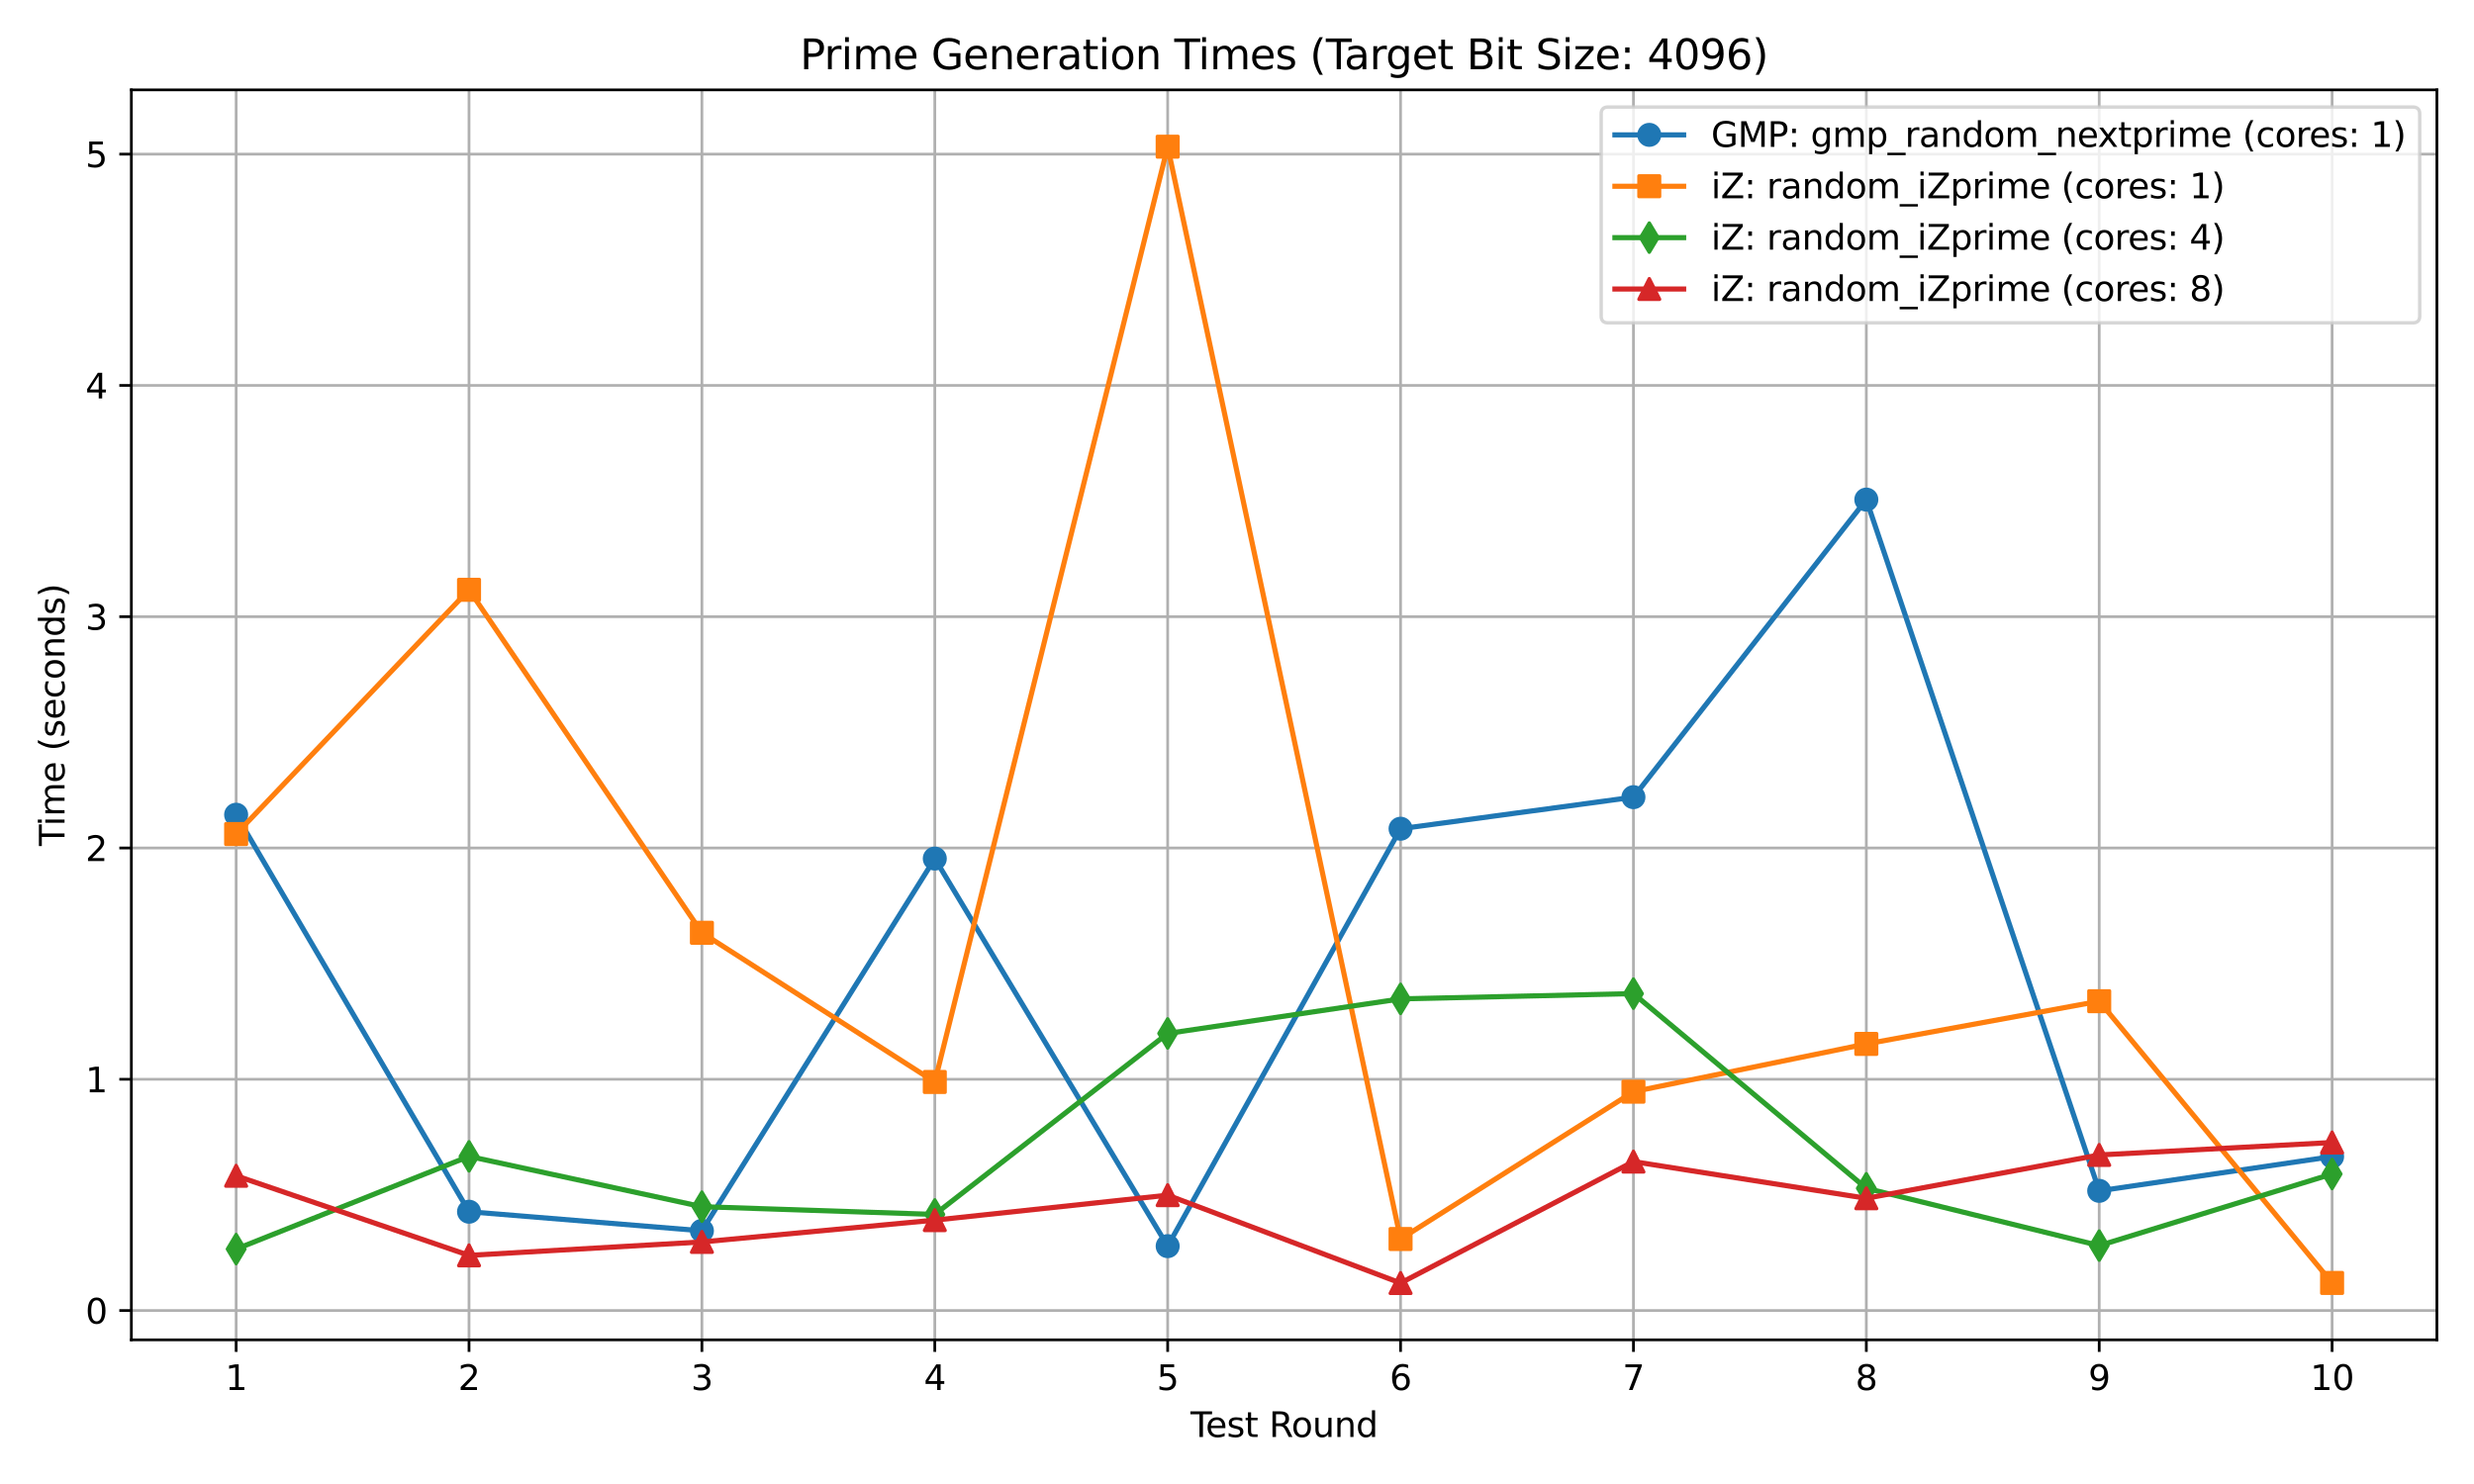 <?xml version="1.0" encoding="utf-8" standalone="no"?>
<!DOCTYPE svg PUBLIC "-//W3C//DTD SVG 1.1//EN"
  "http://www.w3.org/Graphics/SVG/1.1/DTD/svg11.dtd">
<svg xmlns:xlink="http://www.w3.org/1999/xlink" width="720pt" height="432pt" viewBox="0 0 720 432" xmlns="http://www.w3.org/2000/svg" version="1.1">
 <defs>
  <style type="text/css">*{stroke-linejoin: round; stroke-linecap: butt}</style>
 </defs>
 <g id="figure_1">
  <g id="patch_1">
   <path d="M 0 432 
L 720 432 
L 720 0 
L 0 0 
z
" style="fill: #ffffff"/>
  </g>
  <g id="axes_1">
   <g id="patch_2">
    <path d="M 38.225 390.04 
L 709.2 390.04 
L 709.2 26.16 
L 38.225 26.16 
z
" style="fill: #ffffff"/>
   </g>
   <g id="matplotlib.axis_1">
    <g id="xtick_1">
     <g id="line2d_1">
      <path d="M 68.724 390.04 
L 68.724 26.16 
" clip-path="url(#pf9c1d90738)" style="fill: none; stroke: #b0b0b0; stroke-width: 0.8; stroke-linecap: square"/>
     </g>
     <g id="line2d_2">
      <defs>
       <path id="md5c0d50fc8" d="M 0 0 
L 0 3.5 
" style="stroke: #000000; stroke-width: 0.8"/>
      </defs>
      <g>
       <use xlink:href="#md5c0d50fc8" x="68.724" y="390.04" style="stroke: #000000; stroke-width: 0.8"/>
      </g>
     </g>
     <g id="text_1">
      <!-- 1 -->
      <g transform="translate(65.543 404.638) scale(0.1 -0.1)">
       <defs>
        <path id="DejaVuSans-31" d="M 794 531 
L 1825 531 
L 1825 4091 
L 703 3866 
L 703 4441 
L 1819 4666 
L 2450 4666 
L 2450 531 
L 3481 531 
L 3481 0 
L 794 0 
L 794 531 
z
" transform="scale(0.016)"/>
       </defs>
       <use xlink:href="#DejaVuSans-31"/>
      </g>
     </g>
    </g>
    <g id="xtick_2">
     <g id="line2d_3">
      <path d="M 136.499 390.04 
L 136.499 26.16 
" clip-path="url(#pf9c1d90738)" style="fill: none; stroke: #b0b0b0; stroke-width: 0.8; stroke-linecap: square"/>
     </g>
     <g id="line2d_4">
      <g>
       <use xlink:href="#md5c0d50fc8" x="136.499" y="390.04" style="stroke: #000000; stroke-width: 0.8"/>
      </g>
     </g>
     <g id="text_2">
      <!-- 2 -->
      <g transform="translate(133.318 404.638) scale(0.1 -0.1)">
       <defs>
        <path id="DejaVuSans-32" d="M 1228 531 
L 3431 531 
L 3431 0 
L 469 0 
L 469 531 
Q 828 903 1448 1529 
Q 2069 2156 2228 2338 
Q 2531 2678 2651 2914 
Q 2772 3150 2772 3378 
Q 2772 3750 2511 3984 
Q 2250 4219 1831 4219 
Q 1534 4219 1204 4116 
Q 875 4013 500 3803 
L 500 4441 
Q 881 4594 1212 4672 
Q 1544 4750 1819 4750 
Q 2544 4750 2975 4387 
Q 3406 4025 3406 3419 
Q 3406 3131 3298 2873 
Q 3191 2616 2906 2266 
Q 2828 2175 2409 1742 
Q 1991 1309 1228 531 
z
" transform="scale(0.016)"/>
       </defs>
       <use xlink:href="#DejaVuSans-32"/>
      </g>
     </g>
    </g>
    <g id="xtick_3">
     <g id="line2d_5">
      <path d="M 204.274 390.04 
L 204.274 26.16 
" clip-path="url(#pf9c1d90738)" style="fill: none; stroke: #b0b0b0; stroke-width: 0.8; stroke-linecap: square"/>
     </g>
     <g id="line2d_6">
      <g>
       <use xlink:href="#md5c0d50fc8" x="204.274" y="390.04" style="stroke: #000000; stroke-width: 0.8"/>
      </g>
     </g>
     <g id="text_3">
      <!-- 3 -->
      <g transform="translate(201.093 404.638) scale(0.1 -0.1)">
       <defs>
        <path id="DejaVuSans-33" d="M 2597 2516 
Q 3050 2419 3304 2112 
Q 3559 1806 3559 1356 
Q 3559 666 3084 287 
Q 2609 -91 1734 -91 
Q 1441 -91 1130 -33 
Q 819 25 488 141 
L 488 750 
Q 750 597 1062 519 
Q 1375 441 1716 441 
Q 2309 441 2620 675 
Q 2931 909 2931 1356 
Q 2931 1769 2642 2001 
Q 2353 2234 1838 2234 
L 1294 2234 
L 1294 2753 
L 1863 2753 
Q 2328 2753 2575 2939 
Q 2822 3125 2822 3475 
Q 2822 3834 2567 4026 
Q 2313 4219 1838 4219 
Q 1578 4219 1281 4162 
Q 984 4106 628 3988 
L 628 4550 
Q 988 4650 1302 4700 
Q 1616 4750 1894 4750 
Q 2613 4750 3031 4423 
Q 3450 4097 3450 3541 
Q 3450 3153 3228 2886 
Q 3006 2619 2597 2516 
z
" transform="scale(0.016)"/>
       </defs>
       <use xlink:href="#DejaVuSans-33"/>
      </g>
     </g>
    </g>
    <g id="xtick_4">
     <g id="line2d_7">
      <path d="M 272.05 390.04 
L 272.05 26.16 
" clip-path="url(#pf9c1d90738)" style="fill: none; stroke: #b0b0b0; stroke-width: 0.8; stroke-linecap: square"/>
     </g>
     <g id="line2d_8">
      <g>
       <use xlink:href="#md5c0d50fc8" x="272.05" y="390.04" style="stroke: #000000; stroke-width: 0.8"/>
      </g>
     </g>
     <g id="text_4">
      <!-- 4 -->
      <g transform="translate(268.868 404.638) scale(0.1 -0.1)">
       <defs>
        <path id="DejaVuSans-34" d="M 2419 4116 
L 825 1625 
L 2419 1625 
L 2419 4116 
z
M 2253 4666 
L 3047 4666 
L 3047 1625 
L 3713 1625 
L 3713 1100 
L 3047 1100 
L 3047 0 
L 2419 0 
L 2419 1100 
L 313 1100 
L 313 1709 
L 2253 4666 
z
" transform="scale(0.016)"/>
       </defs>
       <use xlink:href="#DejaVuSans-34"/>
      </g>
     </g>
    </g>
    <g id="xtick_5">
     <g id="line2d_9">
      <path d="M 339.825 390.04 
L 339.825 26.16 
" clip-path="url(#pf9c1d90738)" style="fill: none; stroke: #b0b0b0; stroke-width: 0.8; stroke-linecap: square"/>
     </g>
     <g id="line2d_10">
      <g>
       <use xlink:href="#md5c0d50fc8" x="339.825" y="390.04" style="stroke: #000000; stroke-width: 0.8"/>
      </g>
     </g>
     <g id="text_5">
      <!-- 5 -->
      <g transform="translate(336.644 404.638) scale(0.1 -0.1)">
       <defs>
        <path id="DejaVuSans-35" d="M 691 4666 
L 3169 4666 
L 3169 4134 
L 1269 4134 
L 1269 2991 
Q 1406 3038 1543 3061 
Q 1681 3084 1819 3084 
Q 2600 3084 3056 2656 
Q 3513 2228 3513 1497 
Q 3513 744 3044 326 
Q 2575 -91 1722 -91 
Q 1428 -91 1123 -41 
Q 819 9 494 109 
L 494 744 
Q 775 591 1075 516 
Q 1375 441 1709 441 
Q 2250 441 2565 725 
Q 2881 1009 2881 1497 
Q 2881 1984 2565 2268 
Q 2250 2553 1709 2553 
Q 1456 2553 1204 2497 
Q 953 2441 691 2322 
L 691 4666 
z
" transform="scale(0.016)"/>
       </defs>
       <use xlink:href="#DejaVuSans-35"/>
      </g>
     </g>
    </g>
    <g id="xtick_6">
     <g id="line2d_11">
      <path d="M 407.6 390.04 
L 407.6 26.16 
" clip-path="url(#pf9c1d90738)" style="fill: none; stroke: #b0b0b0; stroke-width: 0.8; stroke-linecap: square"/>
     </g>
     <g id="line2d_12">
      <g>
       <use xlink:href="#md5c0d50fc8" x="407.6" y="390.04" style="stroke: #000000; stroke-width: 0.8"/>
      </g>
     </g>
     <g id="text_6">
      <!-- 6 -->
      <g transform="translate(404.419 404.638) scale(0.1 -0.1)">
       <defs>
        <path id="DejaVuSans-36" d="M 2113 2584 
Q 1688 2584 1439 2293 
Q 1191 2003 1191 1497 
Q 1191 994 1439 701 
Q 1688 409 2113 409 
Q 2538 409 2786 701 
Q 3034 994 3034 1497 
Q 3034 2003 2786 2293 
Q 2538 2584 2113 2584 
z
M 3366 4563 
L 3366 3988 
Q 3128 4100 2886 4159 
Q 2644 4219 2406 4219 
Q 1781 4219 1451 3797 
Q 1122 3375 1075 2522 
Q 1259 2794 1537 2939 
Q 1816 3084 2150 3084 
Q 2853 3084 3261 2657 
Q 3669 2231 3669 1497 
Q 3669 778 3244 343 
Q 2819 -91 2113 -91 
Q 1303 -91 875 529 
Q 447 1150 447 2328 
Q 447 3434 972 4092 
Q 1497 4750 2381 4750 
Q 2619 4750 2861 4703 
Q 3103 4656 3366 4563 
z
" transform="scale(0.016)"/>
       </defs>
       <use xlink:href="#DejaVuSans-36"/>
      </g>
     </g>
    </g>
    <g id="xtick_7">
     <g id="line2d_13">
      <path d="M 475.375 390.04 
L 475.375 26.16 
" clip-path="url(#pf9c1d90738)" style="fill: none; stroke: #b0b0b0; stroke-width: 0.8; stroke-linecap: square"/>
     </g>
     <g id="line2d_14">
      <g>
       <use xlink:href="#md5c0d50fc8" x="475.375" y="390.04" style="stroke: #000000; stroke-width: 0.8"/>
      </g>
     </g>
     <g id="text_7">
      <!-- 7 -->
      <g transform="translate(472.194 404.638) scale(0.1 -0.1)">
       <defs>
        <path id="DejaVuSans-37" d="M 525 4666 
L 3525 4666 
L 3525 4397 
L 1831 0 
L 1172 0 
L 2766 4134 
L 525 4134 
L 525 4666 
z
" transform="scale(0.016)"/>
       </defs>
       <use xlink:href="#DejaVuSans-37"/>
      </g>
     </g>
    </g>
    <g id="xtick_8">
     <g id="line2d_15">
      <path d="M 543.151 390.04 
L 543.151 26.16 
" clip-path="url(#pf9c1d90738)" style="fill: none; stroke: #b0b0b0; stroke-width: 0.8; stroke-linecap: square"/>
     </g>
     <g id="line2d_16">
      <g>
       <use xlink:href="#md5c0d50fc8" x="543.151" y="390.04" style="stroke: #000000; stroke-width: 0.8"/>
      </g>
     </g>
     <g id="text_8">
      <!-- 8 -->
      <g transform="translate(539.969 404.638) scale(0.1 -0.1)">
       <defs>
        <path id="DejaVuSans-38" d="M 2034 2216 
Q 1584 2216 1326 1975 
Q 1069 1734 1069 1313 
Q 1069 891 1326 650 
Q 1584 409 2034 409 
Q 2484 409 2743 651 
Q 3003 894 3003 1313 
Q 3003 1734 2745 1975 
Q 2488 2216 2034 2216 
z
M 1403 2484 
Q 997 2584 770 2862 
Q 544 3141 544 3541 
Q 544 4100 942 4425 
Q 1341 4750 2034 4750 
Q 2731 4750 3128 4425 
Q 3525 4100 3525 3541 
Q 3525 3141 3298 2862 
Q 3072 2584 2669 2484 
Q 3125 2378 3379 2068 
Q 3634 1759 3634 1313 
Q 3634 634 3220 271 
Q 2806 -91 2034 -91 
Q 1263 -91 848 271 
Q 434 634 434 1313 
Q 434 1759 690 2068 
Q 947 2378 1403 2484 
z
M 1172 3481 
Q 1172 3119 1398 2916 
Q 1625 2713 2034 2713 
Q 2441 2713 2670 2916 
Q 2900 3119 2900 3481 
Q 2900 3844 2670 4047 
Q 2441 4250 2034 4250 
Q 1625 4250 1398 4047 
Q 1172 3844 1172 3481 
z
" transform="scale(0.016)"/>
       </defs>
       <use xlink:href="#DejaVuSans-38"/>
      </g>
     </g>
    </g>
    <g id="xtick_9">
     <g id="line2d_17">
      <path d="M 610.926 390.04 
L 610.926 26.16 
" clip-path="url(#pf9c1d90738)" style="fill: none; stroke: #b0b0b0; stroke-width: 0.8; stroke-linecap: square"/>
     </g>
     <g id="line2d_18">
      <g>
       <use xlink:href="#md5c0d50fc8" x="610.926" y="390.04" style="stroke: #000000; stroke-width: 0.8"/>
      </g>
     </g>
     <g id="text_9">
      <!-- 9 -->
      <g transform="translate(607.745 404.638) scale(0.1 -0.1)">
       <defs>
        <path id="DejaVuSans-39" d="M 703 97 
L 703 672 
Q 941 559 1184 500 
Q 1428 441 1663 441 
Q 2288 441 2617 861 
Q 2947 1281 2994 2138 
Q 2813 1869 2534 1725 
Q 2256 1581 1919 1581 
Q 1219 1581 811 2004 
Q 403 2428 403 3163 
Q 403 3881 828 4315 
Q 1253 4750 1959 4750 
Q 2769 4750 3195 4129 
Q 3622 3509 3622 2328 
Q 3622 1225 3098 567 
Q 2575 -91 1691 -91 
Q 1453 -91 1209 -44 
Q 966 3 703 97 
z
M 1959 2075 
Q 2384 2075 2632 2365 
Q 2881 2656 2881 3163 
Q 2881 3666 2632 3958 
Q 2384 4250 1959 4250 
Q 1534 4250 1286 3958 
Q 1038 3666 1038 3163 
Q 1038 2656 1286 2365 
Q 1534 2075 1959 2075 
z
" transform="scale(0.016)"/>
       </defs>
       <use xlink:href="#DejaVuSans-39"/>
      </g>
     </g>
    </g>
    <g id="xtick_10">
     <g id="line2d_19">
      <path d="M 678.701 390.04 
L 678.701 26.16 
" clip-path="url(#pf9c1d90738)" style="fill: none; stroke: #b0b0b0; stroke-width: 0.8; stroke-linecap: square"/>
     </g>
     <g id="line2d_20">
      <g>
       <use xlink:href="#md5c0d50fc8" x="678.701" y="390.04" style="stroke: #000000; stroke-width: 0.8"/>
      </g>
     </g>
     <g id="text_10">
      <!-- 10 -->
      <g transform="translate(672.339 404.638) scale(0.1 -0.1)">
       <defs>
        <path id="DejaVuSans-30" d="M 2034 4250 
Q 1547 4250 1301 3770 
Q 1056 3291 1056 2328 
Q 1056 1369 1301 889 
Q 1547 409 2034 409 
Q 2525 409 2770 889 
Q 3016 1369 3016 2328 
Q 3016 3291 2770 3770 
Q 2525 4250 2034 4250 
z
M 2034 4750 
Q 2819 4750 3233 4129 
Q 3647 3509 3647 2328 
Q 3647 1150 3233 529 
Q 2819 -91 2034 -91 
Q 1250 -91 836 529 
Q 422 1150 422 2328 
Q 422 3509 836 4129 
Q 1250 4750 2034 4750 
z
" transform="scale(0.016)"/>
       </defs>
       <use xlink:href="#DejaVuSans-31"/>
       <use xlink:href="#DejaVuSans-30" x="63.623"/>
      </g>
     </g>
    </g>
    <g id="text_11">
     <!-- Test Round -->
     <g transform="translate(346.458 418.317) scale(0.1 -0.1)">
      <defs>
       <path id="DejaVuSans-54" d="M -19 4666 
L 3928 4666 
L 3928 4134 
L 2272 4134 
L 2272 0 
L 1638 0 
L 1638 4134 
L -19 4134 
L -19 4666 
z
" transform="scale(0.016)"/>
       <path id="DejaVuSans-65" d="M 3597 1894 
L 3597 1613 
L 953 1613 
Q 991 1019 1311 708 
Q 1631 397 2203 397 
Q 2534 397 2845 478 
Q 3156 559 3463 722 
L 3463 178 
Q 3153 47 2828 -22 
Q 2503 -91 2169 -91 
Q 1331 -91 842 396 
Q 353 884 353 1716 
Q 353 2575 817 3079 
Q 1281 3584 2069 3584 
Q 2775 3584 3186 3129 
Q 3597 2675 3597 1894 
z
M 3022 2063 
Q 3016 2534 2758 2815 
Q 2500 3097 2075 3097 
Q 1594 3097 1305 2825 
Q 1016 2553 972 2059 
L 3022 2063 
z
" transform="scale(0.016)"/>
       <path id="DejaVuSans-73" d="M 2834 3397 
L 2834 2853 
Q 2591 2978 2328 3040 
Q 2066 3103 1784 3103 
Q 1356 3103 1142 2972 
Q 928 2841 928 2578 
Q 928 2378 1081 2264 
Q 1234 2150 1697 2047 
L 1894 2003 
Q 2506 1872 2764 1633 
Q 3022 1394 3022 966 
Q 3022 478 2636 193 
Q 2250 -91 1575 -91 
Q 1294 -91 989 -36 
Q 684 19 347 128 
L 347 722 
Q 666 556 975 473 
Q 1284 391 1588 391 
Q 1994 391 2212 530 
Q 2431 669 2431 922 
Q 2431 1156 2273 1281 
Q 2116 1406 1581 1522 
L 1381 1569 
Q 847 1681 609 1914 
Q 372 2147 372 2553 
Q 372 3047 722 3315 
Q 1072 3584 1716 3584 
Q 2034 3584 2315 3537 
Q 2597 3491 2834 3397 
z
" transform="scale(0.016)"/>
       <path id="DejaVuSans-74" d="M 1172 4494 
L 1172 3500 
L 2356 3500 
L 2356 3053 
L 1172 3053 
L 1172 1153 
Q 1172 725 1289 603 
Q 1406 481 1766 481 
L 2356 481 
L 2356 0 
L 1766 0 
Q 1100 0 847 248 
Q 594 497 594 1153 
L 594 3053 
L 172 3053 
L 172 3500 
L 594 3500 
L 594 4494 
L 1172 4494 
z
" transform="scale(0.016)"/>
       <path id="DejaVuSans-20" transform="scale(0.016)"/>
       <path id="DejaVuSans-52" d="M 2841 2188 
Q 3044 2119 3236 1894 
Q 3428 1669 3622 1275 
L 4263 0 
L 3584 0 
L 2988 1197 
Q 2756 1666 2539 1819 
Q 2322 1972 1947 1972 
L 1259 1972 
L 1259 0 
L 628 0 
L 628 4666 
L 2053 4666 
Q 2853 4666 3247 4331 
Q 3641 3997 3641 3322 
Q 3641 2881 3436 2590 
Q 3231 2300 2841 2188 
z
M 1259 4147 
L 1259 2491 
L 2053 2491 
Q 2509 2491 2742 2702 
Q 2975 2913 2975 3322 
Q 2975 3731 2742 3939 
Q 2509 4147 2053 4147 
L 1259 4147 
z
" transform="scale(0.016)"/>
       <path id="DejaVuSans-6f" d="M 1959 3097 
Q 1497 3097 1228 2736 
Q 959 2375 959 1747 
Q 959 1119 1226 758 
Q 1494 397 1959 397 
Q 2419 397 2687 759 
Q 2956 1122 2956 1747 
Q 2956 2369 2687 2733 
Q 2419 3097 1959 3097 
z
M 1959 3584 
Q 2709 3584 3137 3096 
Q 3566 2609 3566 1747 
Q 3566 888 3137 398 
Q 2709 -91 1959 -91 
Q 1206 -91 779 398 
Q 353 888 353 1747 
Q 353 2609 779 3096 
Q 1206 3584 1959 3584 
z
" transform="scale(0.016)"/>
       <path id="DejaVuSans-75" d="M 544 1381 
L 544 3500 
L 1119 3500 
L 1119 1403 
Q 1119 906 1312 657 
Q 1506 409 1894 409 
Q 2359 409 2629 706 
Q 2900 1003 2900 1516 
L 2900 3500 
L 3475 3500 
L 3475 0 
L 2900 0 
L 2900 538 
Q 2691 219 2414 64 
Q 2138 -91 1772 -91 
Q 1169 -91 856 284 
Q 544 659 544 1381 
z
M 1991 3584 
L 1991 3584 
z
" transform="scale(0.016)"/>
       <path id="DejaVuSans-6e" d="M 3513 2113 
L 3513 0 
L 2938 0 
L 2938 2094 
Q 2938 2591 2744 2837 
Q 2550 3084 2163 3084 
Q 1697 3084 1428 2787 
Q 1159 2491 1159 1978 
L 1159 0 
L 581 0 
L 581 3500 
L 1159 3500 
L 1159 2956 
Q 1366 3272 1645 3428 
Q 1925 3584 2291 3584 
Q 2894 3584 3203 3211 
Q 3513 2838 3513 2113 
z
" transform="scale(0.016)"/>
       <path id="DejaVuSans-64" d="M 2906 2969 
L 2906 4863 
L 3481 4863 
L 3481 0 
L 2906 0 
L 2906 525 
Q 2725 213 2448 61 
Q 2172 -91 1784 -91 
Q 1150 -91 751 415 
Q 353 922 353 1747 
Q 353 2572 751 3078 
Q 1150 3584 1784 3584 
Q 2172 3584 2448 3432 
Q 2725 3281 2906 2969 
z
M 947 1747 
Q 947 1113 1208 752 
Q 1469 391 1925 391 
Q 2381 391 2643 752 
Q 2906 1113 2906 1747 
Q 2906 2381 2643 2742 
Q 2381 3103 1925 3103 
Q 1469 3103 1208 2742 
Q 947 2381 947 1747 
z
" transform="scale(0.016)"/>
      </defs>
      <use xlink:href="#DejaVuSans-54"/>
      <use xlink:href="#DejaVuSans-65" x="44.084"/>
      <use xlink:href="#DejaVuSans-73" x="105.607"/>
      <use xlink:href="#DejaVuSans-74" x="157.707"/>
      <use xlink:href="#DejaVuSans-20" x="196.916"/>
      <use xlink:href="#DejaVuSans-52" x="228.703"/>
      <use xlink:href="#DejaVuSans-6f" x="293.686"/>
      <use xlink:href="#DejaVuSans-75" x="354.867"/>
      <use xlink:href="#DejaVuSans-6e" x="418.246"/>
      <use xlink:href="#DejaVuSans-64" x="481.625"/>
     </g>
    </g>
   </g>
   <g id="matplotlib.axis_2">
    <g id="ytick_1">
     <g id="line2d_21">
      <path d="M 38.225 381.508 
L 709.2 381.508 
" clip-path="url(#pf9c1d90738)" style="fill: none; stroke: #b0b0b0; stroke-width: 0.8; stroke-linecap: square"/>
     </g>
     <g id="line2d_22">
      <defs>
       <path id="m839ce35e08" d="M 0 0 
L -3.5 0 
" style="stroke: #000000; stroke-width: 0.8"/>
      </defs>
      <g>
       <use xlink:href="#m839ce35e08" x="38.225" y="381.508" style="stroke: #000000; stroke-width: 0.8"/>
      </g>
     </g>
     <g id="text_12">
      <!-- 0 -->
      <g transform="translate(24.863 385.307) scale(0.1 -0.1)">
       <use xlink:href="#DejaVuSans-30"/>
      </g>
     </g>
    </g>
    <g id="ytick_2">
     <g id="line2d_23">
      <path d="M 38.225 314.179 
L 709.2 314.179 
" clip-path="url(#pf9c1d90738)" style="fill: none; stroke: #b0b0b0; stroke-width: 0.8; stroke-linecap: square"/>
     </g>
     <g id="line2d_24">
      <g>
       <use xlink:href="#m839ce35e08" x="38.225" y="314.179" style="stroke: #000000; stroke-width: 0.8"/>
      </g>
     </g>
     <g id="text_13">
      <!-- 1 -->
      <g transform="translate(24.863 317.978) scale(0.1 -0.1)">
       <use xlink:href="#DejaVuSans-31"/>
      </g>
     </g>
    </g>
    <g id="ytick_3">
     <g id="line2d_25">
      <path d="M 38.225 246.85 
L 709.2 246.85 
" clip-path="url(#pf9c1d90738)" style="fill: none; stroke: #b0b0b0; stroke-width: 0.8; stroke-linecap: square"/>
     </g>
     <g id="line2d_26">
      <g>
       <use xlink:href="#m839ce35e08" x="38.225" y="246.85" style="stroke: #000000; stroke-width: 0.8"/>
      </g>
     </g>
     <g id="text_14">
      <!-- 2 -->
      <g transform="translate(24.863 250.65) scale(0.1 -0.1)">
       <use xlink:href="#DejaVuSans-32"/>
      </g>
     </g>
    </g>
    <g id="ytick_4">
     <g id="line2d_27">
      <path d="M 38.225 179.522 
L 709.2 179.522 
" clip-path="url(#pf9c1d90738)" style="fill: none; stroke: #b0b0b0; stroke-width: 0.8; stroke-linecap: square"/>
     </g>
     <g id="line2d_28">
      <g>
       <use xlink:href="#m839ce35e08" x="38.225" y="179.522" style="stroke: #000000; stroke-width: 0.8"/>
      </g>
     </g>
     <g id="text_15">
      <!-- 3 -->
      <g transform="translate(24.863 183.321) scale(0.1 -0.1)">
       <use xlink:href="#DejaVuSans-33"/>
      </g>
     </g>
    </g>
    <g id="ytick_5">
     <g id="line2d_29">
      <path d="M 38.225 112.193 
L 709.2 112.193 
" clip-path="url(#pf9c1d90738)" style="fill: none; stroke: #b0b0b0; stroke-width: 0.8; stroke-linecap: square"/>
     </g>
     <g id="line2d_30">
      <g>
       <use xlink:href="#m839ce35e08" x="38.225" y="112.193" style="stroke: #000000; stroke-width: 0.8"/>
      </g>
     </g>
     <g id="text_16">
      <!-- 4 -->
      <g transform="translate(24.863 115.992) scale(0.1 -0.1)">
       <use xlink:href="#DejaVuSans-34"/>
      </g>
     </g>
    </g>
    <g id="ytick_6">
     <g id="line2d_31">
      <path d="M 38.225 44.864 
L 709.2 44.864 
" clip-path="url(#pf9c1d90738)" style="fill: none; stroke: #b0b0b0; stroke-width: 0.8; stroke-linecap: square"/>
     </g>
     <g id="line2d_32">
      <g>
       <use xlink:href="#m839ce35e08" x="38.225" y="44.864" style="stroke: #000000; stroke-width: 0.8"/>
      </g>
     </g>
     <g id="text_17">
      <!-- 5 -->
      <g transform="translate(24.863 48.664) scale(0.1 -0.1)">
       <use xlink:href="#DejaVuSans-35"/>
      </g>
     </g>
    </g>
    <g id="text_18">
     <!-- Time (seconds) -->
     <g transform="translate(18.783 246.262) rotate(-90) scale(0.1 -0.1)">
      <defs>
       <path id="DejaVuSans-69" d="M 603 3500 
L 1178 3500 
L 1178 0 
L 603 0 
L 603 3500 
z
M 603 4863 
L 1178 4863 
L 1178 4134 
L 603 4134 
L 603 4863 
z
" transform="scale(0.016)"/>
       <path id="DejaVuSans-6d" d="M 3328 2828 
Q 3544 3216 3844 3400 
Q 4144 3584 4550 3584 
Q 5097 3584 5394 3201 
Q 5691 2819 5691 2113 
L 5691 0 
L 5113 0 
L 5113 2094 
Q 5113 2597 4934 2840 
Q 4756 3084 4391 3084 
Q 3944 3084 3684 2787 
Q 3425 2491 3425 1978 
L 3425 0 
L 2847 0 
L 2847 2094 
Q 2847 2600 2669 2842 
Q 2491 3084 2119 3084 
Q 1678 3084 1418 2786 
Q 1159 2488 1159 1978 
L 1159 0 
L 581 0 
L 581 3500 
L 1159 3500 
L 1159 2956 
Q 1356 3278 1631 3431 
Q 1906 3584 2284 3584 
Q 2666 3584 2933 3390 
Q 3200 3197 3328 2828 
z
" transform="scale(0.016)"/>
       <path id="DejaVuSans-28" d="M 1984 4856 
Q 1566 4138 1362 3434 
Q 1159 2731 1159 2009 
Q 1159 1288 1364 580 
Q 1569 -128 1984 -844 
L 1484 -844 
Q 1016 -109 783 600 
Q 550 1309 550 2009 
Q 550 2706 781 3412 
Q 1013 4119 1484 4856 
L 1984 4856 
z
" transform="scale(0.016)"/>
       <path id="DejaVuSans-63" d="M 3122 3366 
L 3122 2828 
Q 2878 2963 2633 3030 
Q 2388 3097 2138 3097 
Q 1578 3097 1268 2742 
Q 959 2388 959 1747 
Q 959 1106 1268 751 
Q 1578 397 2138 397 
Q 2388 397 2633 464 
Q 2878 531 3122 666 
L 3122 134 
Q 2881 22 2623 -34 
Q 2366 -91 2075 -91 
Q 1284 -91 818 406 
Q 353 903 353 1747 
Q 353 2603 823 3093 
Q 1294 3584 2113 3584 
Q 2378 3584 2631 3529 
Q 2884 3475 3122 3366 
z
" transform="scale(0.016)"/>
       <path id="DejaVuSans-29" d="M 513 4856 
L 1013 4856 
Q 1481 4119 1714 3412 
Q 1947 2706 1947 2009 
Q 1947 1309 1714 600 
Q 1481 -109 1013 -844 
L 513 -844 
Q 928 -128 1133 580 
Q 1338 1288 1338 2009 
Q 1338 2731 1133 3434 
Q 928 4138 513 4856 
z
" transform="scale(0.016)"/>
      </defs>
      <use xlink:href="#DejaVuSans-54"/>
      <use xlink:href="#DejaVuSans-69" x="57.959"/>
      <use xlink:href="#DejaVuSans-6d" x="85.742"/>
      <use xlink:href="#DejaVuSans-65" x="183.154"/>
      <use xlink:href="#DejaVuSans-20" x="244.678"/>
      <use xlink:href="#DejaVuSans-28" x="276.465"/>
      <use xlink:href="#DejaVuSans-73" x="315.479"/>
      <use xlink:href="#DejaVuSans-65" x="367.578"/>
      <use xlink:href="#DejaVuSans-63" x="429.102"/>
      <use xlink:href="#DejaVuSans-6f" x="484.082"/>
      <use xlink:href="#DejaVuSans-6e" x="545.264"/>
      <use xlink:href="#DejaVuSans-64" x="608.643"/>
      <use xlink:href="#DejaVuSans-73" x="672.119"/>
      <use xlink:href="#DejaVuSans-29" x="724.219"/>
     </g>
    </g>
   </g>
   <g id="line2d_33">
    <path d="M 68.724 237.172 
L 136.499 352.738 
L 204.274 358.288 
L 272.05 249.934 
L 339.825 362.76 
L 407.6 241.247 
L 475.375 232.06 
L 543.151 145.436 
L 610.926 346.66 
L 678.701 336.684 
" clip-path="url(#pf9c1d90738)" style="fill: none; stroke: #1f77b4; stroke-width: 1.5; stroke-linecap: square"/>
    <defs>
     <path id="m79913656a6" d="M 0 3 
C 0.796 3 1.559 2.684 2.121 2.121 
C 2.684 1.559 3 0.796 3 0 
C 3 -0.796 2.684 -1.559 2.121 -2.121 
C 1.559 -2.684 0.796 -3 0 -3 
C -0.796 -3 -1.559 -2.684 -2.121 -2.121 
C -2.684 -1.559 -3 -0.796 -3 0 
C -3 0.796 -2.684 1.559 -2.121 2.121 
C -1.559 2.684 -0.796 3 0 3 
z
" style="stroke: #1f77b4"/>
    </defs>
    <g clip-path="url(#pf9c1d90738)">
     <use xlink:href="#m79913656a6" x="68.724" y="237.172" style="fill: #1f77b4; stroke: #1f77b4"/>
     <use xlink:href="#m79913656a6" x="136.499" y="352.738" style="fill: #1f77b4; stroke: #1f77b4"/>
     <use xlink:href="#m79913656a6" x="204.274" y="358.288" style="fill: #1f77b4; stroke: #1f77b4"/>
     <use xlink:href="#m79913656a6" x="272.05" y="249.934" style="fill: #1f77b4; stroke: #1f77b4"/>
     <use xlink:href="#m79913656a6" x="339.825" y="362.76" style="fill: #1f77b4; stroke: #1f77b4"/>
     <use xlink:href="#m79913656a6" x="407.6" y="241.247" style="fill: #1f77b4; stroke: #1f77b4"/>
     <use xlink:href="#m79913656a6" x="475.375" y="232.06" style="fill: #1f77b4; stroke: #1f77b4"/>
     <use xlink:href="#m79913656a6" x="543.151" y="145.436" style="fill: #1f77b4; stroke: #1f77b4"/>
     <use xlink:href="#m79913656a6" x="610.926" y="346.66" style="fill: #1f77b4; stroke: #1f77b4"/>
     <use xlink:href="#m79913656a6" x="678.701" y="336.684" style="fill: #1f77b4; stroke: #1f77b4"/>
    </g>
   </g>
   <g id="line2d_34">
    <path d="M 68.724 242.794 
L 136.499 171.696 
L 204.274 271.536 
L 272.05 314.964 
L 339.825 42.7 
L 407.6 360.684 
L 475.375 317.796 
L 543.151 303.891 
L 610.926 291.46 
L 678.701 373.469 
" clip-path="url(#pf9c1d90738)" style="fill: none; stroke: #ff7f0e; stroke-width: 1.5; stroke-linecap: square"/>
    <defs>
     <path id="m9f131d6d0c" d="M -3 3 
L 3 3 
L 3 -3 
L -3 -3 
z
" style="stroke: #ff7f0e; stroke-linejoin: miter"/>
    </defs>
    <g clip-path="url(#pf9c1d90738)">
     <use xlink:href="#m9f131d6d0c" x="68.724" y="242.794" style="fill: #ff7f0e; stroke: #ff7f0e; stroke-linejoin: miter"/>
     <use xlink:href="#m9f131d6d0c" x="136.499" y="171.696" style="fill: #ff7f0e; stroke: #ff7f0e; stroke-linejoin: miter"/>
     <use xlink:href="#m9f131d6d0c" x="204.274" y="271.536" style="fill: #ff7f0e; stroke: #ff7f0e; stroke-linejoin: miter"/>
     <use xlink:href="#m9f131d6d0c" x="272.05" y="314.964" style="fill: #ff7f0e; stroke: #ff7f0e; stroke-linejoin: miter"/>
     <use xlink:href="#m9f131d6d0c" x="339.825" y="42.7" style="fill: #ff7f0e; stroke: #ff7f0e; stroke-linejoin: miter"/>
     <use xlink:href="#m9f131d6d0c" x="407.6" y="360.684" style="fill: #ff7f0e; stroke: #ff7f0e; stroke-linejoin: miter"/>
     <use xlink:href="#m9f131d6d0c" x="475.375" y="317.796" style="fill: #ff7f0e; stroke: #ff7f0e; stroke-linejoin: miter"/>
     <use xlink:href="#m9f131d6d0c" x="543.151" y="303.891" style="fill: #ff7f0e; stroke: #ff7f0e; stroke-linejoin: miter"/>
     <use xlink:href="#m9f131d6d0c" x="610.926" y="291.46" style="fill: #ff7f0e; stroke: #ff7f0e; stroke-linejoin: miter"/>
     <use xlink:href="#m9f131d6d0c" x="678.701" y="373.469" style="fill: #ff7f0e; stroke: #ff7f0e; stroke-linejoin: miter"/>
    </g>
   </g>
   <g id="line2d_35">
    <path d="M 68.724 363.614 
L 136.499 336.625 
L 204.274 351.273 
L 272.05 353.526 
L 339.825 300.837 
L 407.6 290.78 
L 475.375 289.25 
L 543.151 345.919 
L 610.926 362.603 
L 678.701 341.75 
" clip-path="url(#pf9c1d90738)" style="fill: none; stroke: #2ca02c; stroke-width: 1.5; stroke-linecap: square"/>
    <defs>
     <path id="m574116fdc6" d="M -0 4.243 
L 2.546 0 
L 0 -4.243 
L -2.546 -0 
z
" style="stroke: #2ca02c; stroke-linejoin: miter"/>
    </defs>
    <g clip-path="url(#pf9c1d90738)">
     <use xlink:href="#m574116fdc6" x="68.724" y="363.614" style="fill: #2ca02c; stroke: #2ca02c; stroke-linejoin: miter"/>
     <use xlink:href="#m574116fdc6" x="136.499" y="336.625" style="fill: #2ca02c; stroke: #2ca02c; stroke-linejoin: miter"/>
     <use xlink:href="#m574116fdc6" x="204.274" y="351.273" style="fill: #2ca02c; stroke: #2ca02c; stroke-linejoin: miter"/>
     <use xlink:href="#m574116fdc6" x="272.05" y="353.526" style="fill: #2ca02c; stroke: #2ca02c; stroke-linejoin: miter"/>
     <use xlink:href="#m574116fdc6" x="339.825" y="300.837" style="fill: #2ca02c; stroke: #2ca02c; stroke-linejoin: miter"/>
     <use xlink:href="#m574116fdc6" x="407.6" y="290.78" style="fill: #2ca02c; stroke: #2ca02c; stroke-linejoin: miter"/>
     <use xlink:href="#m574116fdc6" x="475.375" y="289.25" style="fill: #2ca02c; stroke: #2ca02c; stroke-linejoin: miter"/>
     <use xlink:href="#m574116fdc6" x="543.151" y="345.919" style="fill: #2ca02c; stroke: #2ca02c; stroke-linejoin: miter"/>
     <use xlink:href="#m574116fdc6" x="610.926" y="362.603" style="fill: #2ca02c; stroke: #2ca02c; stroke-linejoin: miter"/>
     <use xlink:href="#m574116fdc6" x="678.701" y="341.75" style="fill: #2ca02c; stroke: #2ca02c; stroke-linejoin: miter"/>
    </g>
   </g>
   <g id="line2d_36">
    <path d="M 68.724 342.277 
L 136.499 365.442 
L 204.274 361.534 
L 272.05 355.186 
L 339.825 347.92 
L 407.6 373.5 
L 475.375 338.154 
L 543.151 348.829 
L 610.926 336.213 
L 678.701 332.59 
" clip-path="url(#pf9c1d90738)" style="fill: none; stroke: #d62728; stroke-width: 1.5; stroke-linecap: square"/>
    <defs>
     <path id="m88d29f340a" d="M 0 -3 
L -3 3 
L 3 3 
z
" style="stroke: #d62728; stroke-linejoin: miter"/>
    </defs>
    <g clip-path="url(#pf9c1d90738)">
     <use xlink:href="#m88d29f340a" x="68.724" y="342.277" style="fill: #d62728; stroke: #d62728; stroke-linejoin: miter"/>
     <use xlink:href="#m88d29f340a" x="136.499" y="365.442" style="fill: #d62728; stroke: #d62728; stroke-linejoin: miter"/>
     <use xlink:href="#m88d29f340a" x="204.274" y="361.534" style="fill: #d62728; stroke: #d62728; stroke-linejoin: miter"/>
     <use xlink:href="#m88d29f340a" x="272.05" y="355.186" style="fill: #d62728; stroke: #d62728; stroke-linejoin: miter"/>
     <use xlink:href="#m88d29f340a" x="339.825" y="347.92" style="fill: #d62728; stroke: #d62728; stroke-linejoin: miter"/>
     <use xlink:href="#m88d29f340a" x="407.6" y="373.5" style="fill: #d62728; stroke: #d62728; stroke-linejoin: miter"/>
     <use xlink:href="#m88d29f340a" x="475.375" y="338.154" style="fill: #d62728; stroke: #d62728; stroke-linejoin: miter"/>
     <use xlink:href="#m88d29f340a" x="543.151" y="348.829" style="fill: #d62728; stroke: #d62728; stroke-linejoin: miter"/>
     <use xlink:href="#m88d29f340a" x="610.926" y="336.213" style="fill: #d62728; stroke: #d62728; stroke-linejoin: miter"/>
     <use xlink:href="#m88d29f340a" x="678.701" y="332.59" style="fill: #d62728; stroke: #d62728; stroke-linejoin: miter"/>
    </g>
   </g>
   <g id="patch_3">
    <path d="M 38.225 390.04 
L 38.225 26.16 
" style="fill: none; stroke: #000000; stroke-width: 0.8; stroke-linejoin: miter; stroke-linecap: square"/>
   </g>
   <g id="patch_4">
    <path d="M 709.2 390.04 
L 709.2 26.16 
" style="fill: none; stroke: #000000; stroke-width: 0.8; stroke-linejoin: miter; stroke-linecap: square"/>
   </g>
   <g id="patch_5">
    <path d="M 38.225 390.04 
L 709.2 390.04 
" style="fill: none; stroke: #000000; stroke-width: 0.8; stroke-linejoin: miter; stroke-linecap: square"/>
   </g>
   <g id="patch_6">
    <path d="M 38.225 26.16 
L 709.2 26.16 
" style="fill: none; stroke: #000000; stroke-width: 0.8; stroke-linejoin: miter; stroke-linecap: square"/>
   </g>
   <g id="text_19">
    <!-- Prime Generation Times (Target Bit Size: 4096) -->
    <g transform="translate(232.819 20.16) scale(0.12 -0.12)">
     <defs>
      <path id="DejaVuSans-50" d="M 1259 4147 
L 1259 2394 
L 2053 2394 
Q 2494 2394 2734 2622 
Q 2975 2850 2975 3272 
Q 2975 3691 2734 3919 
Q 2494 4147 2053 4147 
L 1259 4147 
z
M 628 4666 
L 2053 4666 
Q 2838 4666 3239 4311 
Q 3641 3956 3641 3272 
Q 3641 2581 3239 2228 
Q 2838 1875 2053 1875 
L 1259 1875 
L 1259 0 
L 628 0 
L 628 4666 
z
" transform="scale(0.016)"/>
      <path id="DejaVuSans-72" d="M 2631 2963 
Q 2534 3019 2420 3045 
Q 2306 3072 2169 3072 
Q 1681 3072 1420 2755 
Q 1159 2438 1159 1844 
L 1159 0 
L 581 0 
L 581 3500 
L 1159 3500 
L 1159 2956 
Q 1341 3275 1631 3429 
Q 1922 3584 2338 3584 
Q 2397 3584 2469 3576 
Q 2541 3569 2628 3553 
L 2631 2963 
z
" transform="scale(0.016)"/>
      <path id="DejaVuSans-47" d="M 3809 666 
L 3809 1919 
L 2778 1919 
L 2778 2438 
L 4434 2438 
L 4434 434 
Q 4069 175 3628 42 
Q 3188 -91 2688 -91 
Q 1594 -91 976 548 
Q 359 1188 359 2328 
Q 359 3472 976 4111 
Q 1594 4750 2688 4750 
Q 3144 4750 3555 4637 
Q 3966 4525 4313 4306 
L 4313 3634 
Q 3963 3931 3569 4081 
Q 3175 4231 2741 4231 
Q 1884 4231 1454 3753 
Q 1025 3275 1025 2328 
Q 1025 1384 1454 906 
Q 1884 428 2741 428 
Q 3075 428 3337 486 
Q 3600 544 3809 666 
z
" transform="scale(0.016)"/>
      <path id="DejaVuSans-61" d="M 2194 1759 
Q 1497 1759 1228 1600 
Q 959 1441 959 1056 
Q 959 750 1161 570 
Q 1363 391 1709 391 
Q 2188 391 2477 730 
Q 2766 1069 2766 1631 
L 2766 1759 
L 2194 1759 
z
M 3341 1997 
L 3341 0 
L 2766 0 
L 2766 531 
Q 2569 213 2275 61 
Q 1981 -91 1556 -91 
Q 1019 -91 701 211 
Q 384 513 384 1019 
Q 384 1609 779 1909 
Q 1175 2209 1959 2209 
L 2766 2209 
L 2766 2266 
Q 2766 2663 2505 2880 
Q 2244 3097 1772 3097 
Q 1472 3097 1187 3025 
Q 903 2953 641 2809 
L 641 3341 
Q 956 3463 1253 3523 
Q 1550 3584 1831 3584 
Q 2591 3584 2966 3190 
Q 3341 2797 3341 1997 
z
" transform="scale(0.016)"/>
      <path id="DejaVuSans-67" d="M 2906 1791 
Q 2906 2416 2648 2759 
Q 2391 3103 1925 3103 
Q 1463 3103 1205 2759 
Q 947 2416 947 1791 
Q 947 1169 1205 825 
Q 1463 481 1925 481 
Q 2391 481 2648 825 
Q 2906 1169 2906 1791 
z
M 3481 434 
Q 3481 -459 3084 -895 
Q 2688 -1331 1869 -1331 
Q 1566 -1331 1297 -1286 
Q 1028 -1241 775 -1147 
L 775 -588 
Q 1028 -725 1275 -790 
Q 1522 -856 1778 -856 
Q 2344 -856 2625 -561 
Q 2906 -266 2906 331 
L 2906 616 
Q 2728 306 2450 153 
Q 2172 0 1784 0 
Q 1141 0 747 490 
Q 353 981 353 1791 
Q 353 2603 747 3093 
Q 1141 3584 1784 3584 
Q 2172 3584 2450 3431 
Q 2728 3278 2906 2969 
L 2906 3500 
L 3481 3500 
L 3481 434 
z
" transform="scale(0.016)"/>
      <path id="DejaVuSans-42" d="M 1259 2228 
L 1259 519 
L 2272 519 
Q 2781 519 3026 730 
Q 3272 941 3272 1375 
Q 3272 1813 3026 2020 
Q 2781 2228 2272 2228 
L 1259 2228 
z
M 1259 4147 
L 1259 2741 
L 2194 2741 
Q 2656 2741 2882 2914 
Q 3109 3088 3109 3444 
Q 3109 3797 2882 3972 
Q 2656 4147 2194 4147 
L 1259 4147 
z
M 628 4666 
L 2241 4666 
Q 2963 4666 3353 4366 
Q 3744 4066 3744 3513 
Q 3744 3084 3544 2831 
Q 3344 2578 2956 2516 
Q 3422 2416 3680 2098 
Q 3938 1781 3938 1306 
Q 3938 681 3513 340 
Q 3088 0 2303 0 
L 628 0 
L 628 4666 
z
" transform="scale(0.016)"/>
      <path id="DejaVuSans-53" d="M 3425 4513 
L 3425 3897 
Q 3066 4069 2747 4153 
Q 2428 4238 2131 4238 
Q 1616 4238 1336 4038 
Q 1056 3838 1056 3469 
Q 1056 3159 1242 3001 
Q 1428 2844 1947 2747 
L 2328 2669 
Q 3034 2534 3370 2195 
Q 3706 1856 3706 1288 
Q 3706 609 3251 259 
Q 2797 -91 1919 -91 
Q 1588 -91 1214 -16 
Q 841 59 441 206 
L 441 856 
Q 825 641 1194 531 
Q 1563 422 1919 422 
Q 2459 422 2753 634 
Q 3047 847 3047 1241 
Q 3047 1584 2836 1778 
Q 2625 1972 2144 2069 
L 1759 2144 
Q 1053 2284 737 2584 
Q 422 2884 422 3419 
Q 422 4038 858 4394 
Q 1294 4750 2059 4750 
Q 2388 4750 2728 4690 
Q 3069 4631 3425 4513 
z
" transform="scale(0.016)"/>
      <path id="DejaVuSans-7a" d="M 353 3500 
L 3084 3500 
L 3084 2975 
L 922 459 
L 3084 459 
L 3084 0 
L 275 0 
L 275 525 
L 2438 3041 
L 353 3041 
L 353 3500 
z
" transform="scale(0.016)"/>
      <path id="DejaVuSans-3a" d="M 750 794 
L 1409 794 
L 1409 0 
L 750 0 
L 750 794 
z
M 750 3309 
L 1409 3309 
L 1409 2516 
L 750 2516 
L 750 3309 
z
" transform="scale(0.016)"/>
     </defs>
     <use xlink:href="#DejaVuSans-50"/>
     <use xlink:href="#DejaVuSans-72" x="58.553"/>
     <use xlink:href="#DejaVuSans-69" x="99.666"/>
     <use xlink:href="#DejaVuSans-6d" x="127.449"/>
     <use xlink:href="#DejaVuSans-65" x="224.861"/>
     <use xlink:href="#DejaVuSans-20" x="286.385"/>
     <use xlink:href="#DejaVuSans-47" x="318.172"/>
     <use xlink:href="#DejaVuSans-65" x="395.662"/>
     <use xlink:href="#DejaVuSans-6e" x="457.186"/>
     <use xlink:href="#DejaVuSans-65" x="520.564"/>
     <use xlink:href="#DejaVuSans-72" x="582.088"/>
     <use xlink:href="#DejaVuSans-61" x="623.201"/>
     <use xlink:href="#DejaVuSans-74" x="684.48"/>
     <use xlink:href="#DejaVuSans-69" x="723.689"/>
     <use xlink:href="#DejaVuSans-6f" x="751.473"/>
     <use xlink:href="#DejaVuSans-6e" x="812.654"/>
     <use xlink:href="#DejaVuSans-20" x="876.033"/>
     <use xlink:href="#DejaVuSans-54" x="907.82"/>
     <use xlink:href="#DejaVuSans-69" x="965.779"/>
     <use xlink:href="#DejaVuSans-6d" x="993.562"/>
     <use xlink:href="#DejaVuSans-65" x="1090.975"/>
     <use xlink:href="#DejaVuSans-73" x="1152.498"/>
     <use xlink:href="#DejaVuSans-20" x="1204.598"/>
     <use xlink:href="#DejaVuSans-28" x="1236.385"/>
     <use xlink:href="#DejaVuSans-54" x="1275.398"/>
     <use xlink:href="#DejaVuSans-61" x="1319.982"/>
     <use xlink:href="#DejaVuSans-72" x="1381.262"/>
     <use xlink:href="#DejaVuSans-67" x="1420.625"/>
     <use xlink:href="#DejaVuSans-65" x="1484.102"/>
     <use xlink:href="#DejaVuSans-74" x="1545.625"/>
     <use xlink:href="#DejaVuSans-20" x="1584.834"/>
     <use xlink:href="#DejaVuSans-42" x="1616.621"/>
     <use xlink:href="#DejaVuSans-69" x="1685.225"/>
     <use xlink:href="#DejaVuSans-74" x="1713.008"/>
     <use xlink:href="#DejaVuSans-20" x="1752.217"/>
     <use xlink:href="#DejaVuSans-53" x="1784.004"/>
     <use xlink:href="#DejaVuSans-69" x="1847.48"/>
     <use xlink:href="#DejaVuSans-7a" x="1875.264"/>
     <use xlink:href="#DejaVuSans-65" x="1927.754"/>
     <use xlink:href="#DejaVuSans-3a" x="1989.277"/>
     <use xlink:href="#DejaVuSans-20" x="2022.969"/>
     <use xlink:href="#DejaVuSans-34" x="2054.756"/>
     <use xlink:href="#DejaVuSans-30" x="2118.379"/>
     <use xlink:href="#DejaVuSans-39" x="2182.002"/>
     <use xlink:href="#DejaVuSans-36" x="2245.625"/>
     <use xlink:href="#DejaVuSans-29" x="2309.248"/>
    </g>
   </g>
   <g id="legend_1">
    <g id="patch_7">
     <path d="M 467.983 93.985 
L 702.2 93.985 
Q 704.2 93.985 704.2 91.985 
L 704.2 33.16 
Q 704.2 31.16 702.2 31.16 
L 467.983 31.16 
Q 465.983 31.16 465.983 33.16 
L 465.983 91.985 
Q 465.983 93.985 467.983 93.985 
z
" style="fill: #ffffff; opacity: 0.8; stroke: #cccccc; stroke-linejoin: miter"/>
    </g>
    <g id="line2d_37">
     <path d="M 469.983 39.258 
L 479.983 39.258 
L 489.983 39.258 
" style="fill: none; stroke: #1f77b4; stroke-width: 1.5; stroke-linecap: square"/>
     <g>
      <use xlink:href="#m79913656a6" x="479.983" y="39.258" style="fill: #1f77b4; stroke: #1f77b4"/>
     </g>
    </g>
    <g id="text_20">
     <!-- GMP: gmp_random_nextprime (cores: 1) -->
     <g transform="translate(497.983 42.758) scale(0.1 -0.1)">
      <defs>
       <path id="DejaVuSans-4d" d="M 628 4666 
L 1569 4666 
L 2759 1491 
L 3956 4666 
L 4897 4666 
L 4897 0 
L 4281 0 
L 4281 4097 
L 3078 897 
L 2444 897 
L 1241 4097 
L 1241 0 
L 628 0 
L 628 4666 
z
" transform="scale(0.016)"/>
       <path id="DejaVuSans-70" d="M 1159 525 
L 1159 -1331 
L 581 -1331 
L 581 3500 
L 1159 3500 
L 1159 2969 
Q 1341 3281 1617 3432 
Q 1894 3584 2278 3584 
Q 2916 3584 3314 3078 
Q 3713 2572 3713 1747 
Q 3713 922 3314 415 
Q 2916 -91 2278 -91 
Q 1894 -91 1617 61 
Q 1341 213 1159 525 
z
M 3116 1747 
Q 3116 2381 2855 2742 
Q 2594 3103 2138 3103 
Q 1681 3103 1420 2742 
Q 1159 2381 1159 1747 
Q 1159 1113 1420 752 
Q 1681 391 2138 391 
Q 2594 391 2855 752 
Q 3116 1113 3116 1747 
z
" transform="scale(0.016)"/>
       <path id="DejaVuSans-5f" d="M 3263 -1063 
L 3263 -1509 
L -63 -1509 
L -63 -1063 
L 3263 -1063 
z
" transform="scale(0.016)"/>
       <path id="DejaVuSans-78" d="M 3513 3500 
L 2247 1797 
L 3578 0 
L 2900 0 
L 1881 1375 
L 863 0 
L 184 0 
L 1544 1831 
L 300 3500 
L 978 3500 
L 1906 2253 
L 2834 3500 
L 3513 3500 
z
" transform="scale(0.016)"/>
      </defs>
      <use xlink:href="#DejaVuSans-47"/>
      <use xlink:href="#DejaVuSans-4d" x="77.49"/>
      <use xlink:href="#DejaVuSans-50" x="163.77"/>
      <use xlink:href="#DejaVuSans-3a" x="224.072"/>
      <use xlink:href="#DejaVuSans-20" x="257.764"/>
      <use xlink:href="#DejaVuSans-67" x="289.551"/>
      <use xlink:href="#DejaVuSans-6d" x="353.027"/>
      <use xlink:href="#DejaVuSans-70" x="450.439"/>
      <use xlink:href="#DejaVuSans-5f" x="513.916"/>
      <use xlink:href="#DejaVuSans-72" x="563.916"/>
      <use xlink:href="#DejaVuSans-61" x="605.029"/>
      <use xlink:href="#DejaVuSans-6e" x="666.309"/>
      <use xlink:href="#DejaVuSans-64" x="729.688"/>
      <use xlink:href="#DejaVuSans-6f" x="793.164"/>
      <use xlink:href="#DejaVuSans-6d" x="854.346"/>
      <use xlink:href="#DejaVuSans-5f" x="951.758"/>
      <use xlink:href="#DejaVuSans-6e" x="1001.758"/>
      <use xlink:href="#DejaVuSans-65" x="1065.137"/>
      <use xlink:href="#DejaVuSans-78" x="1124.91"/>
      <use xlink:href="#DejaVuSans-74" x="1184.09"/>
      <use xlink:href="#DejaVuSans-70" x="1223.299"/>
      <use xlink:href="#DejaVuSans-72" x="1286.775"/>
      <use xlink:href="#DejaVuSans-69" x="1327.889"/>
      <use xlink:href="#DejaVuSans-6d" x="1355.672"/>
      <use xlink:href="#DejaVuSans-65" x="1453.084"/>
      <use xlink:href="#DejaVuSans-20" x="1514.607"/>
      <use xlink:href="#DejaVuSans-28" x="1546.395"/>
      <use xlink:href="#DejaVuSans-63" x="1585.408"/>
      <use xlink:href="#DejaVuSans-6f" x="1640.389"/>
      <use xlink:href="#DejaVuSans-72" x="1701.57"/>
      <use xlink:href="#DejaVuSans-65" x="1740.434"/>
      <use xlink:href="#DejaVuSans-73" x="1801.957"/>
      <use xlink:href="#DejaVuSans-3a" x="1854.057"/>
      <use xlink:href="#DejaVuSans-20" x="1887.748"/>
      <use xlink:href="#DejaVuSans-31" x="1919.535"/>
      <use xlink:href="#DejaVuSans-29" x="1983.158"/>
     </g>
    </g>
    <g id="line2d_38">
     <path d="M 469.983 54.215 
L 479.983 54.215 
L 489.983 54.215 
" style="fill: none; stroke: #ff7f0e; stroke-width: 1.5; stroke-linecap: square"/>
     <g>
      <use xlink:href="#m9f131d6d0c" x="479.983" y="54.215" style="fill: #ff7f0e; stroke: #ff7f0e; stroke-linejoin: miter"/>
     </g>
    </g>
    <g id="text_21">
     <!-- iZ: random_iZprime (cores: 1) -->
     <g transform="translate(497.983 57.715) scale(0.1 -0.1)">
      <defs>
       <path id="DejaVuSans-5a" d="M 359 4666 
L 4025 4666 
L 4025 4184 
L 1075 531 
L 4097 531 
L 4097 0 
L 288 0 
L 288 481 
L 3238 4134 
L 359 4134 
L 359 4666 
z
" transform="scale(0.016)"/>
      </defs>
      <use xlink:href="#DejaVuSans-69"/>
      <use xlink:href="#DejaVuSans-5a" x="27.783"/>
      <use xlink:href="#DejaVuSans-3a" x="96.289"/>
      <use xlink:href="#DejaVuSans-20" x="129.98"/>
      <use xlink:href="#DejaVuSans-72" x="161.768"/>
      <use xlink:href="#DejaVuSans-61" x="202.881"/>
      <use xlink:href="#DejaVuSans-6e" x="264.16"/>
      <use xlink:href="#DejaVuSans-64" x="327.539"/>
      <use xlink:href="#DejaVuSans-6f" x="391.016"/>
      <use xlink:href="#DejaVuSans-6d" x="452.197"/>
      <use xlink:href="#DejaVuSans-5f" x="549.609"/>
      <use xlink:href="#DejaVuSans-69" x="599.609"/>
      <use xlink:href="#DejaVuSans-5a" x="627.393"/>
      <use xlink:href="#DejaVuSans-70" x="695.898"/>
      <use xlink:href="#DejaVuSans-72" x="759.375"/>
      <use xlink:href="#DejaVuSans-69" x="800.488"/>
      <use xlink:href="#DejaVuSans-6d" x="828.271"/>
      <use xlink:href="#DejaVuSans-65" x="925.684"/>
      <use xlink:href="#DejaVuSans-20" x="987.207"/>
      <use xlink:href="#DejaVuSans-28" x="1018.994"/>
      <use xlink:href="#DejaVuSans-63" x="1058.008"/>
      <use xlink:href="#DejaVuSans-6f" x="1112.988"/>
      <use xlink:href="#DejaVuSans-72" x="1174.17"/>
      <use xlink:href="#DejaVuSans-65" x="1213.033"/>
      <use xlink:href="#DejaVuSans-73" x="1274.557"/>
      <use xlink:href="#DejaVuSans-3a" x="1326.656"/>
      <use xlink:href="#DejaVuSans-20" x="1360.348"/>
      <use xlink:href="#DejaVuSans-31" x="1392.135"/>
      <use xlink:href="#DejaVuSans-29" x="1455.758"/>
     </g>
    </g>
    <g id="line2d_39">
     <path d="M 469.983 69.171 
L 479.983 69.171 
L 489.983 69.171 
" style="fill: none; stroke: #2ca02c; stroke-width: 1.5; stroke-linecap: square"/>
     <g>
      <use xlink:href="#m574116fdc6" x="479.983" y="69.171" style="fill: #2ca02c; stroke: #2ca02c; stroke-linejoin: miter"/>
     </g>
    </g>
    <g id="text_22">
     <!-- iZ: random_iZprime (cores: 4) -->
     <g transform="translate(497.983 72.671) scale(0.1 -0.1)">
      <use xlink:href="#DejaVuSans-69"/>
      <use xlink:href="#DejaVuSans-5a" x="27.783"/>
      <use xlink:href="#DejaVuSans-3a" x="96.289"/>
      <use xlink:href="#DejaVuSans-20" x="129.98"/>
      <use xlink:href="#DejaVuSans-72" x="161.768"/>
      <use xlink:href="#DejaVuSans-61" x="202.881"/>
      <use xlink:href="#DejaVuSans-6e" x="264.16"/>
      <use xlink:href="#DejaVuSans-64" x="327.539"/>
      <use xlink:href="#DejaVuSans-6f" x="391.016"/>
      <use xlink:href="#DejaVuSans-6d" x="452.197"/>
      <use xlink:href="#DejaVuSans-5f" x="549.609"/>
      <use xlink:href="#DejaVuSans-69" x="599.609"/>
      <use xlink:href="#DejaVuSans-5a" x="627.393"/>
      <use xlink:href="#DejaVuSans-70" x="695.898"/>
      <use xlink:href="#DejaVuSans-72" x="759.375"/>
      <use xlink:href="#DejaVuSans-69" x="800.488"/>
      <use xlink:href="#DejaVuSans-6d" x="828.271"/>
      <use xlink:href="#DejaVuSans-65" x="925.684"/>
      <use xlink:href="#DejaVuSans-20" x="987.207"/>
      <use xlink:href="#DejaVuSans-28" x="1018.994"/>
      <use xlink:href="#DejaVuSans-63" x="1058.008"/>
      <use xlink:href="#DejaVuSans-6f" x="1112.988"/>
      <use xlink:href="#DejaVuSans-72" x="1174.17"/>
      <use xlink:href="#DejaVuSans-65" x="1213.033"/>
      <use xlink:href="#DejaVuSans-73" x="1274.557"/>
      <use xlink:href="#DejaVuSans-3a" x="1326.656"/>
      <use xlink:href="#DejaVuSans-20" x="1360.348"/>
      <use xlink:href="#DejaVuSans-34" x="1392.135"/>
      <use xlink:href="#DejaVuSans-29" x="1455.758"/>
     </g>
    </g>
    <g id="line2d_40">
     <path d="M 469.983 84.127 
L 479.983 84.127 
L 489.983 84.127 
" style="fill: none; stroke: #d62728; stroke-width: 1.5; stroke-linecap: square"/>
     <g>
      <use xlink:href="#m88d29f340a" x="479.983" y="84.127" style="fill: #d62728; stroke: #d62728; stroke-linejoin: miter"/>
     </g>
    </g>
    <g id="text_23">
     <!-- iZ: random_iZprime (cores: 8) -->
     <g transform="translate(497.983 87.627) scale(0.1 -0.1)">
      <use xlink:href="#DejaVuSans-69"/>
      <use xlink:href="#DejaVuSans-5a" x="27.783"/>
      <use xlink:href="#DejaVuSans-3a" x="96.289"/>
      <use xlink:href="#DejaVuSans-20" x="129.98"/>
      <use xlink:href="#DejaVuSans-72" x="161.768"/>
      <use xlink:href="#DejaVuSans-61" x="202.881"/>
      <use xlink:href="#DejaVuSans-6e" x="264.16"/>
      <use xlink:href="#DejaVuSans-64" x="327.539"/>
      <use xlink:href="#DejaVuSans-6f" x="391.016"/>
      <use xlink:href="#DejaVuSans-6d" x="452.197"/>
      <use xlink:href="#DejaVuSans-5f" x="549.609"/>
      <use xlink:href="#DejaVuSans-69" x="599.609"/>
      <use xlink:href="#DejaVuSans-5a" x="627.393"/>
      <use xlink:href="#DejaVuSans-70" x="695.898"/>
      <use xlink:href="#DejaVuSans-72" x="759.375"/>
      <use xlink:href="#DejaVuSans-69" x="800.488"/>
      <use xlink:href="#DejaVuSans-6d" x="828.271"/>
      <use xlink:href="#DejaVuSans-65" x="925.684"/>
      <use xlink:href="#DejaVuSans-20" x="987.207"/>
      <use xlink:href="#DejaVuSans-28" x="1018.994"/>
      <use xlink:href="#DejaVuSans-63" x="1058.008"/>
      <use xlink:href="#DejaVuSans-6f" x="1112.988"/>
      <use xlink:href="#DejaVuSans-72" x="1174.17"/>
      <use xlink:href="#DejaVuSans-65" x="1213.033"/>
      <use xlink:href="#DejaVuSans-73" x="1274.557"/>
      <use xlink:href="#DejaVuSans-3a" x="1326.656"/>
      <use xlink:href="#DejaVuSans-20" x="1360.348"/>
      <use xlink:href="#DejaVuSans-38" x="1392.135"/>
      <use xlink:href="#DejaVuSans-29" x="1455.758"/>
     </g>
    </g>
   </g>
  </g>
 </g>
 <defs>
  <clipPath id="pf9c1d90738">
   <rect x="38.225" y="26.16" width="670.975" height="363.88"/>
  </clipPath>
 </defs>
</svg>
